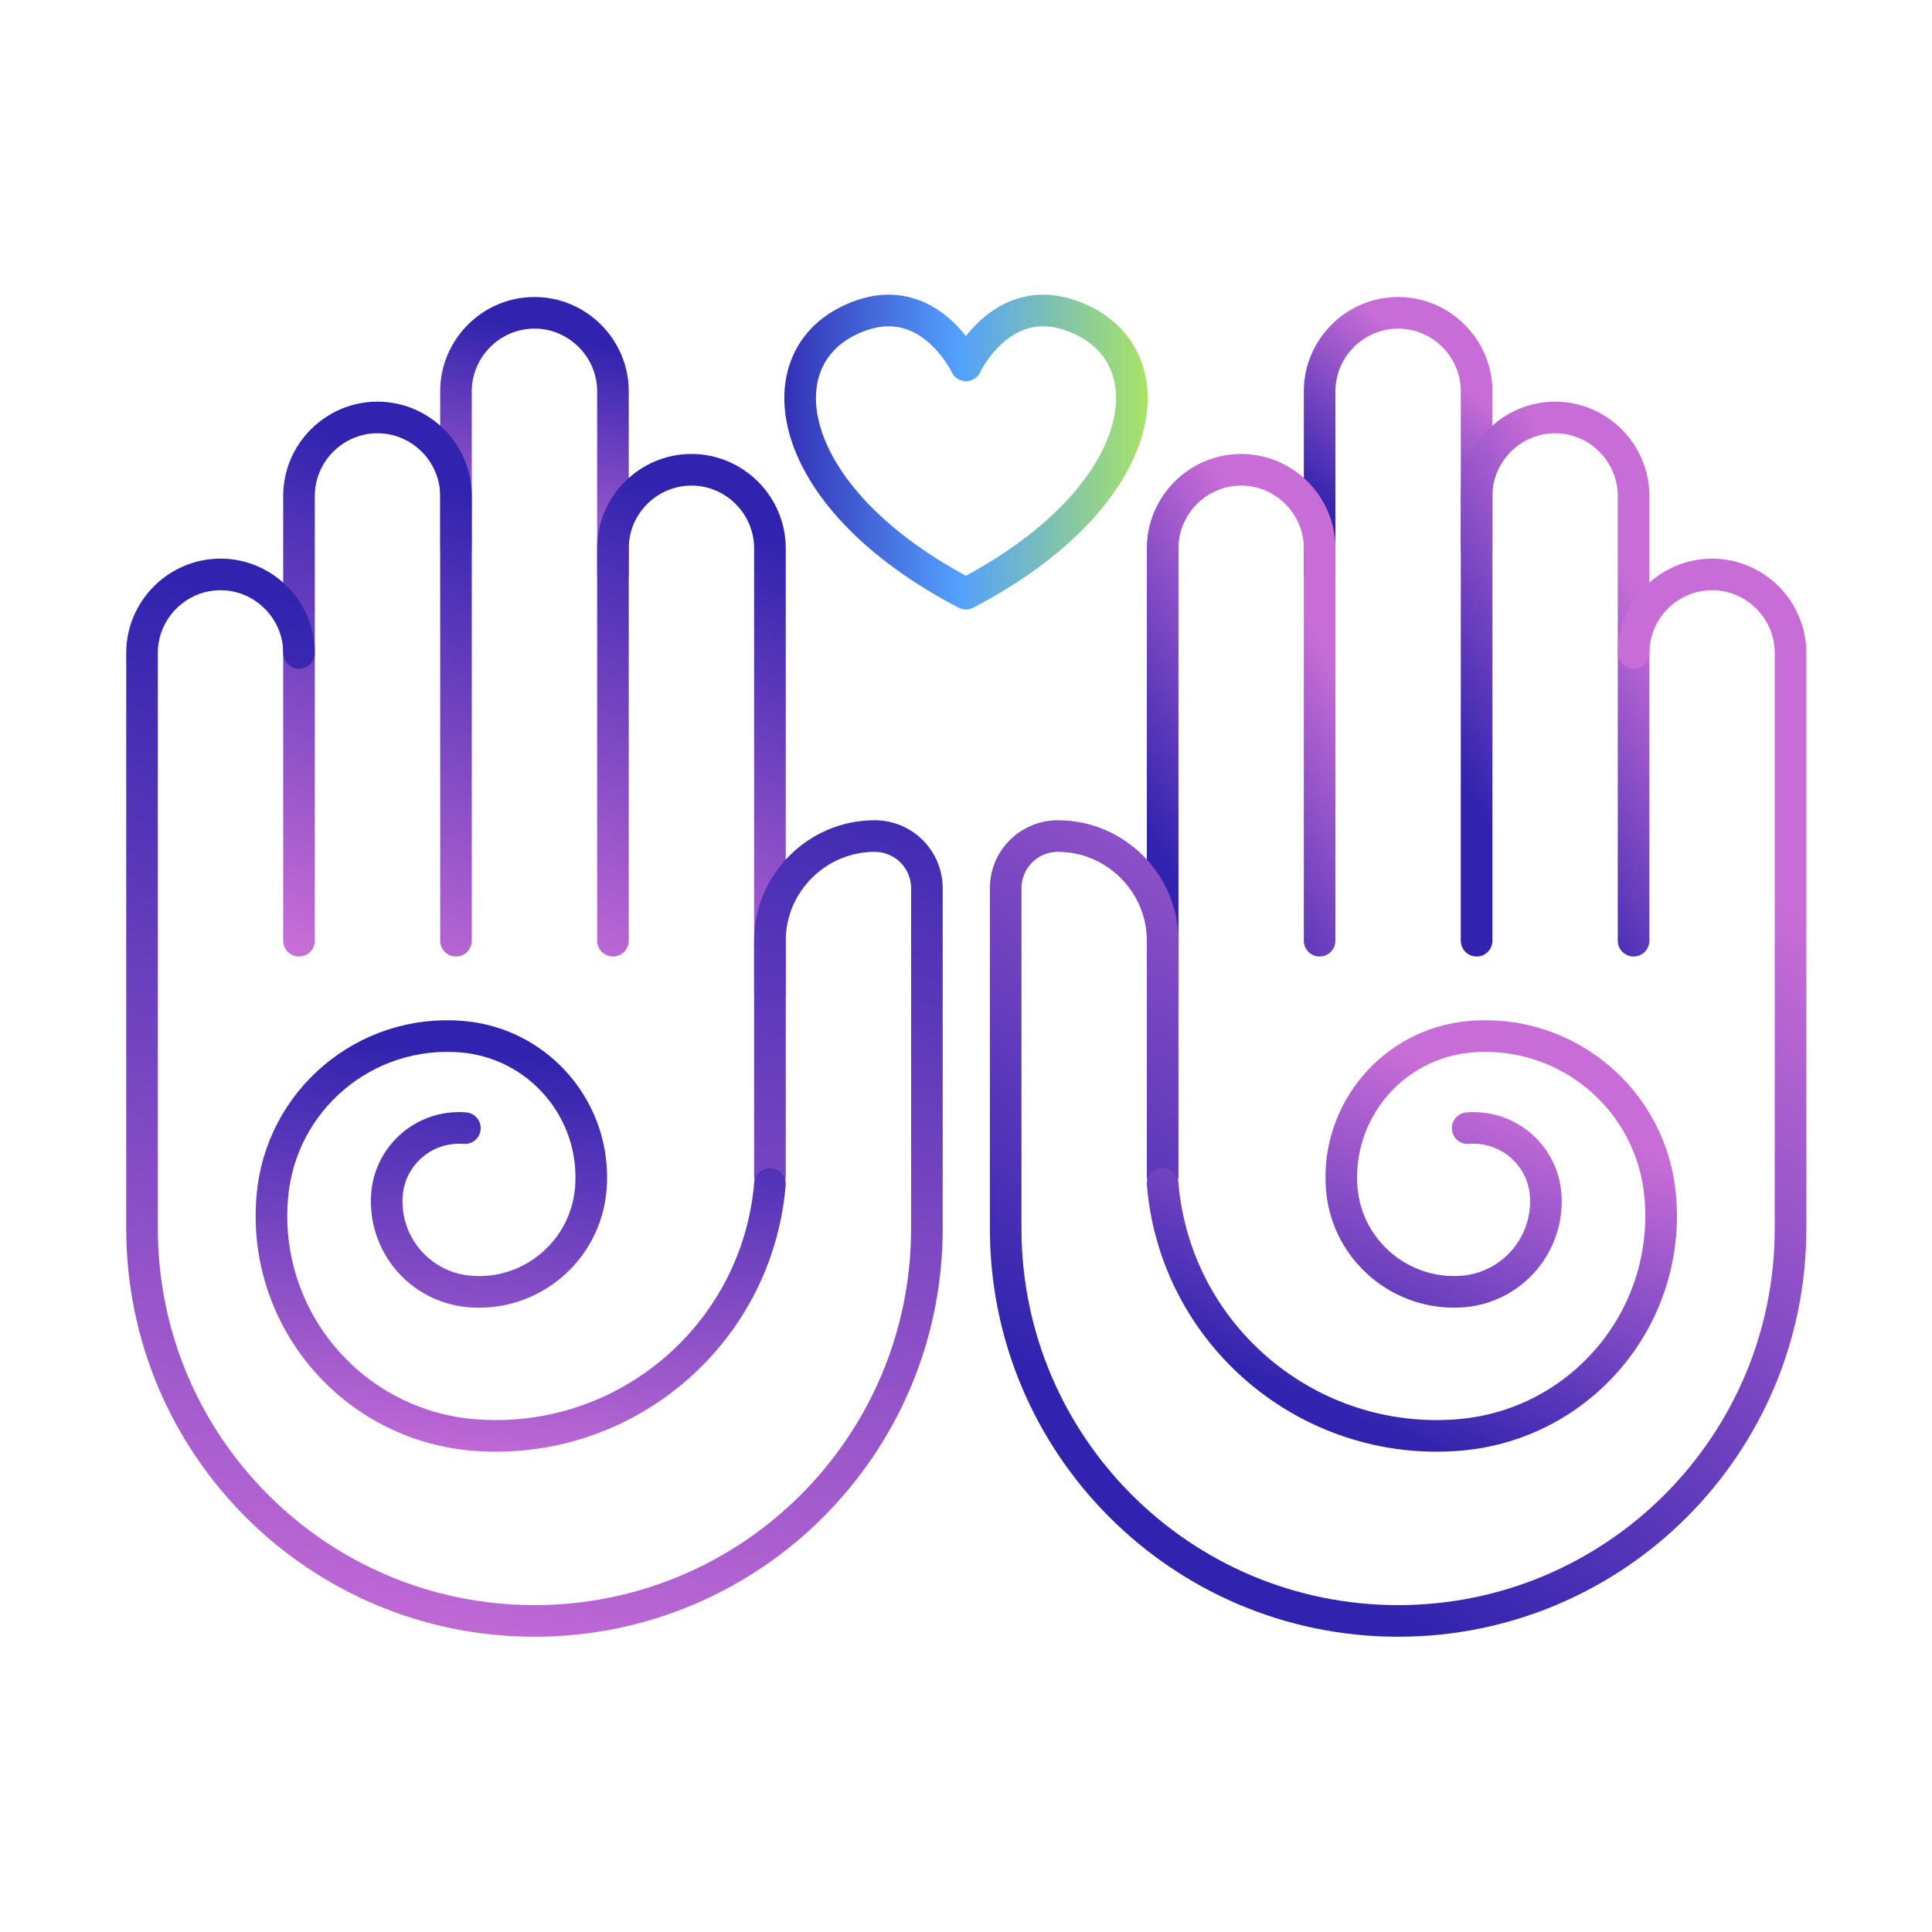 <?xml version="1.0" encoding="UTF-8"?>
<svg width="672px" height="672px" viewBox="0 0 672 672" version="1.1" xmlns="http://www.w3.org/2000/svg" xmlns:xlink="http://www.w3.org/1999/xlink">
    <!-- Generator: Sketch 51.2 (57519) - http://www.bohemiancoding.com/sketch -->
    <title>Artboard</title>
    <desc>Created with Sketch.</desc>
    <defs>
        <linearGradient x1="100%" y1="124.034%" x2="136.703%" y2="50%" id="linearGradient-1">
            <stop stop-color="#3023AE" offset="0%"></stop>
            <stop stop-color="#C86DD7" offset="100%"></stop>
        </linearGradient>
        <linearGradient x1="0%" y1="0%" x2="-12.914%" y2="100%" id="linearGradient-2">
            <stop stop-color="#3023AE" offset="0%"></stop>
            <stop stop-color="#C86DD7" offset="100%"></stop>
        </linearGradient>
        <linearGradient x1="0.258%" y1="49.75%" x2="101.258%" y2="49.75%" id="linearGradient-3">
            <stop stop-color="#3023AE" offset="0%"></stop>
            <stop stop-color="#53A0FD" offset="47.525%"></stop>
            <stop stop-color="#B4EC51" offset="100%"></stop>
        </linearGradient>
    </defs>
    <g id="Artboard" stroke="none" stroke-width="1" fill="none" fill-rule="evenodd" stroke-linecap="round" stroke-linejoin="round">
        <g id="Free-Healing-Hands-Vector" transform="translate(48.5, 108)" stroke-width="11">
            <g id="Group">
                <g transform="translate(301, 0)" id="Shape" stroke="url(#linearGradient-1)">
                    <path d="M109.5,91.8 L109.5,28.1 C109.5,13.1 121.8,0.8 136.8,0.8 C151.8,0.8 164.1,13.1 164.1,28.1 L164.1,82.7"></path>
                    <path d="M54.9,237.4 L54.9,82.7 C54.9,67.7 67.2,55.4 82.2,55.4 C97.2,55.4 109.5,67.7 109.5,82.7 L109.5,219.2"></path>
                    <path d="M164.1,219.2 L164.1,64.5 C164.1,49.5 176.4,37.2 191.4,37.2 C206.4,37.2 218.7,49.5 218.7,64.5 L218.7,219.2"></path>
                    <path d="M218.7,119.1 C218.7,104.1 231,91.8 246,91.8 C261,91.8 273.3,104.1 273.3,119.1 L273.3,319.3 C273.3,394.7 212.2,455.8 136.8,455.8 C61.4,455.8 0.3,394.7 0.3,319.3 L0.3,201 C0.3,190.9 8.4,182.8 18.5,182.8 C38.5,182.8 54.9,199.2 54.9,219.2 L54.9,301.1"></path>
                </g>
                <path d="M355.9,303.8 C360.3,356.4 406.6,395.5 459.2,391.1 C501.3,387.5 532.6,350.5 529,308.4 C526.2,274.7 496.6,249.7 462.9,252.6 C436,254.9 416,278.6 418.2,305.5 C420,327 439,343 460.5,341.2 C477.7,339.7 490.5,324.6 489.1,307.3 C487.9,293.5 475.8,283.3 462,284.4" id="Shape" stroke="url(#linearGradient-1)"></path>
                <g id="Shape" stroke="url(#linearGradient-2)">
                    <path d="M164.7,91.8 L164.7,28.1 C164.7,13.1 152.4,0.8 137.4,0.8 C122.4,0.8 110.1,13.1 110.1,28.1 L110.1,82.7"></path>
                    <path d="M219.3,237.4 L219.3,82.7 C219.3,67.7 207,55.4 192,55.4 C177,55.4 164.7,67.7 164.7,82.7 L164.7,219.2"></path>
                    <path d="M110.1,219.2 L110.1,64.5 C110.1,49.5 97.8,37.2 82.8,37.2 C67.8,37.2 55.5,49.5 55.5,64.5 L55.5,219.2"></path>
                    <path d="M55.5,119.1 C55.5,104.1 43.2,91.8 28.2,91.8 C13.2,91.8 0.9,104.1 0.9,119.1 L0.9,319.3 C0.9,394.7 62,455.8 137.4,455.8 C212.8,455.8 273.9,394.7 273.9,319.3 L273.9,201 C273.9,190.9 265.8,182.8 255.7,182.8 C235.7,182.8 219.3,199.2 219.3,219.2 L219.3,301.1"></path>
                </g>
                <path d="M219.3,303.8 C214.9,356.4 168.6,395.5 116,391.1 C73.9,387.5 42.6,350.5 46.2,308.4 C49,274.7 78.6,249.7 112.3,252.6 C139.2,254.9 159.2,278.6 157,305.5 C155.2,327.1 136.2,343.1 114.7,341.2 C97.5,339.7 84.7,324.6 86.1,307.3 C87.3,293.5 99.4,283.3 113.2,284.4" id="Shape" stroke="url(#linearGradient-2)"></path>
            </g>
            <path d="M287.487,98.489 C350.187,65.789 358.187,18.689 328.787,3.789 C301.087,-10.211 287.487,19.089 287.487,19.089 C287.487,19.089 273.787,-10.211 246.187,3.789 C216.787,18.689 224.887,65.889 287.487,98.489 Z" id="Shape" stroke="url(#linearGradient-3)"></path>
        </g>
    </g>
</svg>